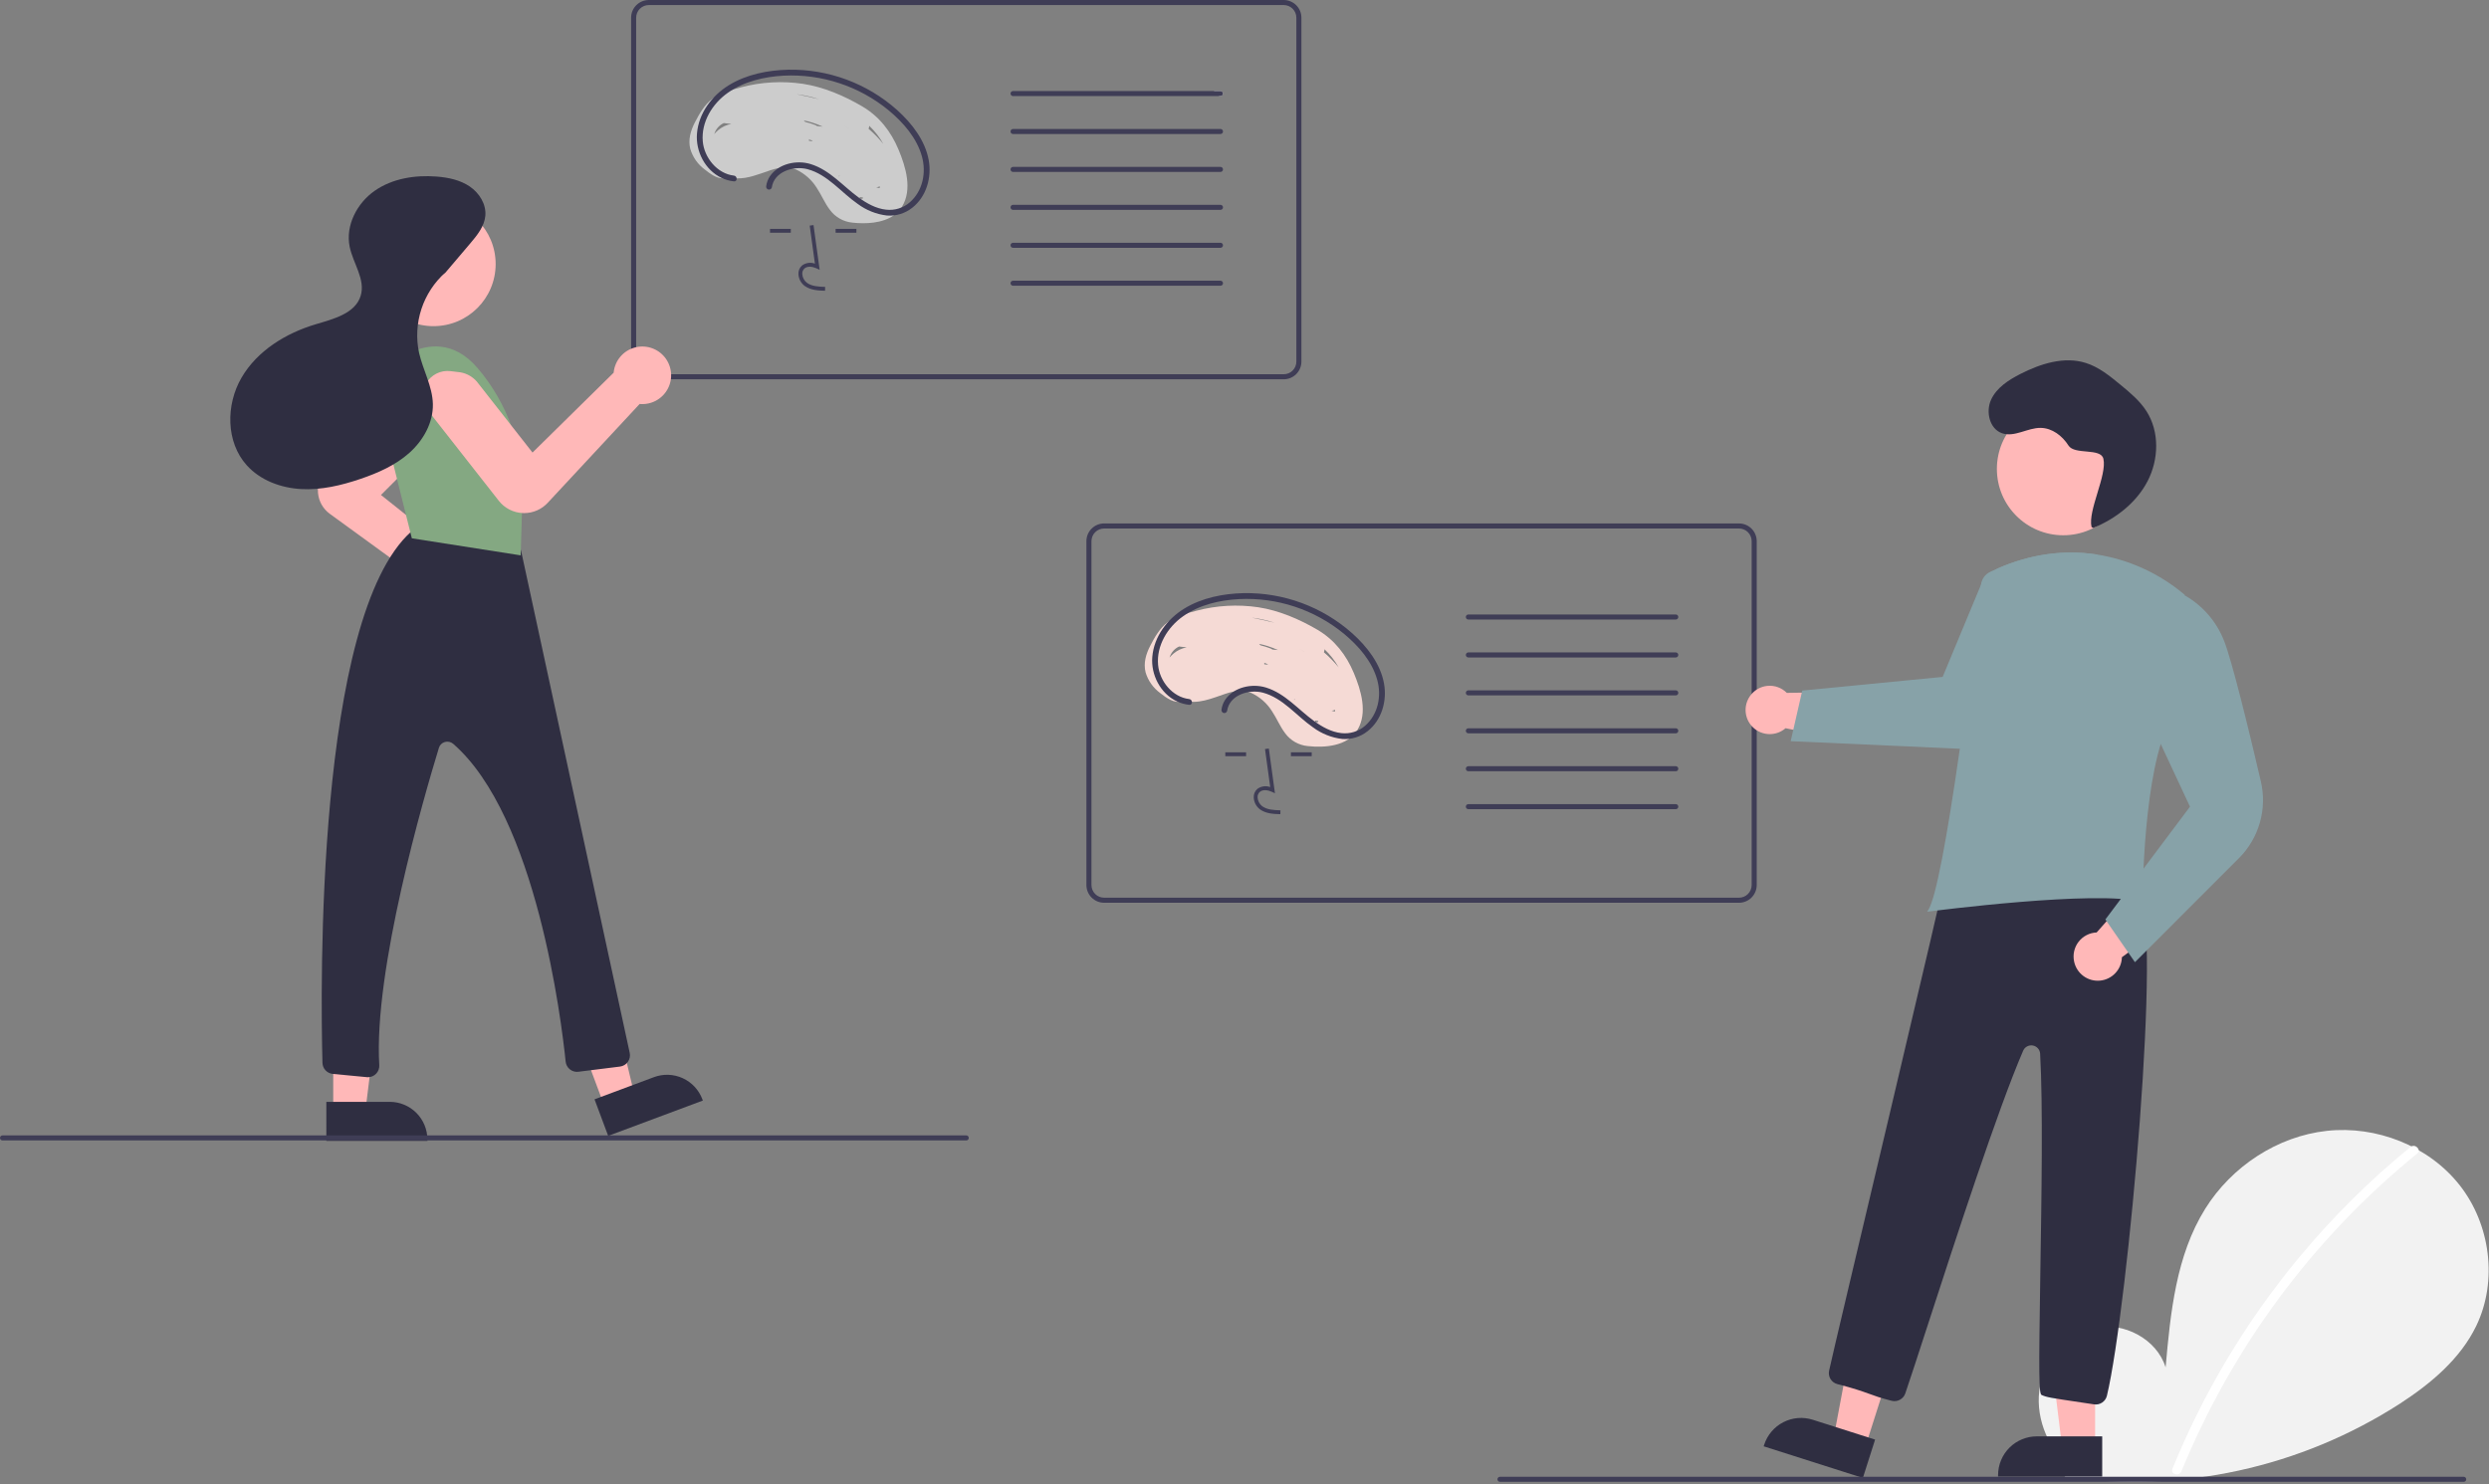 <svg width="984" height="587" viewBox="0 0 984 587" fill="none" xmlns="http://www.w3.org/2000/svg">
<rect x="0" y="0" width="984" height="587" fill="#808080" stroke="none"/>
<g clip-path="url(#clip0)">
<path d="M819.238 581.297C810.246 573.698 804.783 561.695 806.216 550.009C807.648 538.324 816.521 527.581 828.029 525.099C839.538 522.618 852.657 529.487 856.152 540.729C858.076 519.055 860.293 496.472 871.816 478.014C882.251 461.301 900.323 449.342 919.91 447.203C939.496 445.063 960.118 453.144 972.333 468.603C984.548 484.062 987.539 506.537 978.984 524.285C972.682 537.36 961.07 547.091 948.905 555.007C909.593 580.371 862.444 590.686 816.133 584.053" fill="#F2F2F2"/>
<path d="M952.964 453.592C936.803 466.755 921.977 481.477 908.7 497.546C887.922 522.606 871.109 550.704 858.845 580.86C857.947 583.06 861.519 584.017 862.407 581.842C882.473 532.833 914.506 489.636 955.577 456.204C957.421 454.702 954.794 452.102 952.964 453.592V453.592Z" fill="white"/>
<path d="M483.5 37C483.499 37.265 483.394 37.519 483.206 37.706C483.019 37.894 482.765 37.999 482.5 38H482.02C481.28 37.36 480.56 36.69 479.86 36H482.5C482.765 36.001 483.019 36.106 483.206 36.294C483.394 36.481 483.499 36.735 483.5 37Z" fill="#F2F2F2"/>
<path d="M507.5 0H256.5C254.644 0.002 252.865 0.74 251.553 2.053C250.24 3.365 249.502 5.144 249.5 7V143C249.502 144.856 250.24 146.635 251.553 147.947C252.865 149.26 254.644 149.998 256.5 150H507.5C509.356 149.998 511.135 149.26 512.447 147.947C513.76 146.635 514.498 144.856 514.5 143V7C514.498 5.144 513.76 3.365 512.447 2.053C511.135 0.74 509.356 0.002 507.5 0ZM512.5 143C512.499 144.326 511.973 145.597 511.035 146.535C510.097 147.472 508.826 147.999 507.5 148H256.5C255.174 147.999 253.903 147.472 252.965 146.535C252.027 145.597 251.501 144.326 251.5 143V7C251.501 5.674 252.027 4.403 252.965 3.465C253.903 2.527 255.174 2.001 256.5 2H507.5C508.826 2.001 510.097 2.527 511.035 3.465C511.973 4.403 512.499 5.674 512.5 7V143Z" fill="#3F3D56"/>
<path d="M355.22 59.16C352.23 51.98 347.58 46 340.82 42.04C333.73 37.87 325.62 34.4 317.46 33.15C309.292 31.942 300.963 32.408 292.98 34.52C291.94 34.79 290.86 35.08 289.78 35.4C286.972 36.125 284.303 37.307 281.88 38.9C281.8 38.95 281.72 39 281.64 39.06C278.54 41.34 276.42 45.1 274.68 48.47C273.03 51.7 271.99 55.26 272.89 58.87C273.866 62.163 275.897 65.044 278.67 67.07C280.6 68.59 283.13 70.51 285.71 70.55C286.32 70.564 286.927 70.462 287.5 70.25C287.679 70.187 287.85 70.103 288.01 70C289.05 70.312 290.125 70.49 291.21 70.53C295.6 70.73 299.99 68.87 304.5 67.35C305.557 66.981 306.64 66.69 307.74 66.48C309.709 66.051 311.754 66.12 313.69 66.68C314.047 66.781 314.398 66.904 314.74 67.05C318.081 68.617 320.9 71.113 322.86 74.24C324.77 77.08 326.03 80.31 328.13 83.04C329.172 84.447 330.499 85.619 332.024 86.48C333.548 87.342 335.237 87.873 336.98 88.04C342.22 88.62 348.8 88.34 353.31 85.19C354.534 84.354 355.584 83.287 356.4 82.05C356.48 81.93 356.56 81.81 356.63 81.69C360.78 74.86 358.06 65.95 355.22 59.16ZM286.13 48.67C287.13 48.78 288.14 48.9 289.14 49.01C287.227 49.352 285.438 50.189 283.95 51.44C283.385 51.92 282.86 52.445 282.38 53.01C282.4 52.97 282.4 52.92 282.42 52.88C282.713 51.959 283.194 51.11 283.833 50.385C284.472 49.661 285.254 49.077 286.13 48.67V48.67ZM346.42 74.07C346.6 74.03 346.79 74 346.97 73.97C347.258 73.925 347.531 73.816 347.77 73.65C347.77 73.68 347.78 73.72 347.78 73.75C347.782 73.884 347.792 74.017 347.81 74.15C347.76 74.23 347.72 74.31 347.67 74.39C347.25 74.28 346.84 74.17 346.42 74.07L346.42 74.07ZM343.63 49.75C345.844 51.841 347.729 54.255 349.22 56.91C347.455 54.753 345.504 52.756 343.39 50.94C343.549 50.563 343.631 50.159 343.63 49.75V49.75ZM341.2 78.12C341.114 78.266 341.05 78.425 341.01 78.59C340.74 78.6 340.46 78.61 340.18 78.61H340.04C340.03 78.57 340.01 78.52 340 78.48C339.94 78.3 339.89 78.12 339.83 77.94C340.29 78 340.74 78.06 341.2 78.12V78.12ZM319.82 55.69C319.847 55.488 319.853 55.283 319.84 55.08C320.06 55.246 320.318 55.356 320.59 55.4C320.62 55.41 320.66 55.41 320.69 55.42C320.88 55.53 321.06 55.63 321.25 55.74L321.19 55.83C320.73 55.78 320.27 55.74 319.82 55.69V55.69ZM335.66 50.71H335.63C334.97 50.3 334.31 49.89 333.64 49.5C334.32 49.88 335 50.29 335.66 50.71V50.71ZM331.98 69.45C331.877 69.553 331.789 69.671 331.72 69.8C331.67 69.73 331.63 69.67 331.58 69.6C331.706 69.532 331.84 69.481 331.98 69.45V69.45ZM323.02 49.86C322.798 49.683 322.552 49.539 322.29 49.43C321.002 48.933 319.682 48.522 318.34 48.2C318.14 48.01 317.94 47.82 317.75 47.62C318.885 47.84 320.007 48.123 321.11 48.47C322.523 48.923 323.908 49.457 325.26 50.07C324.51 49.99 323.77 49.92 323.02 49.86L323.02 49.86ZM315.4 37.32C318.277 37.704 321.113 38.353 323.87 39.26C323.59 39.19 323.31 39.13 323.03 39.06C320.38 38.46 317.68 37.82 314.96 37.27C315.11 37.29 315.25 37.3 315.4 37.32L315.4 37.32Z" fill="#CCCCCC"/>
<path d="M326.173 114.977C323.65 114.906 320.511 114.818 318.094 113.053C317.374 112.505 316.783 111.807 316.361 111.006C315.939 110.206 315.698 109.323 315.653 108.42C315.609 107.778 315.715 107.135 315.961 106.54C316.207 105.946 316.588 105.416 317.072 104.993C317.793 104.455 318.636 104.106 319.526 103.978C320.416 103.85 321.324 103.947 322.167 104.259L320.108 89.212L321.619 89.005L324.04 106.695L322.778 106.116C321.314 105.445 319.306 105.103 318.057 106.158C317.751 106.434 317.512 106.776 317.359 107.159C317.207 107.542 317.145 107.955 317.178 108.366C317.215 109.038 317.396 109.695 317.71 110.291C318.023 110.887 318.461 111.409 318.994 111.82C320.875 113.195 323.377 113.372 326.215 113.452L326.173 114.977Z" fill="#3F3D56"/>
<path d="M312.633 90.509H304.416V92.035H312.633V90.509Z" fill="#3F3D56"/>
<path d="M338.569 90.509H330.352V92.035H338.569V90.509Z" fill="#3F3D56"/>
<path d="M290.14 69.442C283.523 68.687 278.398 62.347 277.835 55.914C277.166 48.262 281.622 40.993 287.737 36.699C294.131 32.208 302.098 30.332 309.806 29.919C324.842 29.171 339.619 34.042 351.264 43.585C357.04 48.382 362.434 54.492 364.478 61.873C366.254 68.283 364.809 75.545 359.654 80.034C358.378 81.134 356.889 81.958 355.279 82.454C353.67 82.949 351.975 83.106 350.301 82.913C346.301 82.498 342.61 80.395 339.415 78.072C333.201 73.553 328.099 67.258 320.527 64.897C314.976 63.166 307.771 64.69 304.379 69.71C303.609 70.86 303.11 72.169 302.92 73.539C302.85 73.831 302.893 74.139 303.041 74.4C303.19 74.662 303.432 74.857 303.719 74.946C304.011 75.025 304.323 74.985 304.587 74.836C304.85 74.686 305.044 74.439 305.126 74.147C306.017 67.824 313.792 65.464 319.248 66.908C327.204 69.014 332.544 76.113 339.071 80.623C342.449 83.142 346.43 84.731 350.614 85.23C354.243 85.515 357.844 84.409 360.686 82.136C366.262 77.733 368.395 70.16 367.162 63.342C365.734 55.446 360.42 48.679 354.589 43.44C342.768 32.931 327.422 27.262 311.608 27.562C303.542 27.748 295.126 29.413 288.177 33.676C281.437 37.811 276.227 44.729 275.546 52.771C274.947 59.849 278.745 67.253 285.264 70.354C286.801 71.082 288.449 71.547 290.14 71.73C291.601 71.897 291.589 69.607 290.14 69.442H290.14Z" fill="#3F3D56"/>
<path d="M483.5 37C483.499 37.265 483.394 37.519 483.206 37.706C483.019 37.894 482.765 37.999 482.5 38H400.5C400.235 38 399.98 37.895 399.793 37.707C399.605 37.52 399.5 37.265 399.5 37C399.5 36.735 399.605 36.48 399.793 36.293C399.98 36.105 400.235 36 400.5 36H482.5C482.765 36.001 483.019 36.106 483.206 36.294C483.394 36.481 483.499 36.735 483.5 37Z" fill="#3F3D56"/>
<path d="M482.5 53H400.5C400.235 53 399.98 52.895 399.793 52.707C399.605 52.52 399.5 52.265 399.5 52C399.5 51.735 399.605 51.48 399.793 51.293C399.98 51.105 400.235 51 400.5 51H482.5C482.765 51 483.02 51.105 483.207 51.293C483.395 51.48 483.5 51.735 483.5 52C483.5 52.265 483.395 52.52 483.207 52.707C483.02 52.895 482.765 53 482.5 53Z" fill="#3F3D56"/>
<path d="M482.5 68H400.5C400.235 68 399.98 67.895 399.793 67.707C399.605 67.52 399.5 67.265 399.5 67C399.5 66.735 399.605 66.48 399.793 66.293C399.98 66.105 400.235 66 400.5 66H482.5C482.765 66 483.02 66.105 483.207 66.293C483.395 66.48 483.5 66.735 483.5 67C483.5 67.265 483.395 67.52 483.207 67.707C483.02 67.895 482.765 68 482.5 68Z" fill="#3F3D56"/>
<path d="M482.5 83H400.5C400.235 83 399.98 82.895 399.793 82.707C399.605 82.52 399.5 82.265 399.5 82C399.5 81.735 399.605 81.48 399.793 81.293C399.98 81.105 400.235 81 400.5 81H482.5C482.765 81 483.02 81.105 483.207 81.293C483.395 81.48 483.5 81.735 483.5 82C483.5 82.265 483.395 82.52 483.207 82.707C483.02 82.895 482.765 83 482.5 83Z" fill="#3F3D56"/>
<path d="M482.5 98H400.5C400.235 98 399.98 97.895 399.793 97.707C399.605 97.52 399.5 97.265 399.5 97C399.5 96.735 399.605 96.48 399.793 96.293C399.98 96.105 400.235 96 400.5 96H482.5C482.765 96 483.02 96.105 483.207 96.293C483.395 96.48 483.5 96.735 483.5 97C483.5 97.265 483.395 97.52 483.207 97.707C483.02 97.895 482.765 98 482.5 98Z" fill="#3F3D56"/>
<path d="M482.5 113H400.5C400.235 113 399.98 112.895 399.793 112.707C399.605 112.52 399.5 112.265 399.5 112C399.5 111.735 399.605 111.48 399.793 111.293C399.98 111.105 400.235 111 400.5 111H482.5C482.765 111 483.02 111.105 483.207 111.293C483.395 111.48 483.5 111.735 483.5 112C483.5 112.265 483.395 112.52 483.207 112.707C483.02 112.895 482.765 113 482.5 113Z" fill="#3F3D56"/>
<path d="M186.131 246.555C183.344 246.563 180.653 245.536 178.58 243.674C177.42 242.639 176.483 241.378 175.828 239.968C175.173 238.558 174.812 237.029 174.769 235.475L130.393 203.201C129.054 202.227 127.942 200.975 127.134 199.53C126.325 198.085 125.839 196.483 125.71 194.832C125.58 193.181 125.81 191.522 126.383 189.969C126.957 188.416 127.86 187.006 129.03 185.835L162.069 152.797C163.43 151.435 165.164 150.508 167.053 150.133C168.941 149.757 170.898 149.95 172.677 150.687C174.456 151.423 175.976 152.671 177.046 154.272C178.115 155.873 178.686 157.755 178.686 159.68C178.416 164.731 176.426 169.537 173.045 173.299L150.613 195.731L185.821 223.796C185.93 223.789 186.038 223.783 186.148 223.783C189.055 223.783 191.852 224.894 193.966 226.89C196.08 228.886 197.35 231.614 197.517 234.517C197.684 237.419 196.734 240.275 194.863 242.499C192.992 244.724 190.341 246.149 187.453 246.481C187.014 246.53 186.572 246.555 186.131 246.555Z" fill="#FFB8B8"/>
<path d="M238.863 437.183L250.77 432.738L239.291 384.695L221.717 391.256L238.863 437.183Z" fill="#FFB8B8"/>
<path d="M277.861 435.222L240.439 449.192L235.041 434.734L258.517 425.97C262.216 424.589 266.312 424.734 269.904 426.373C273.495 428.012 276.289 431.011 277.67 434.71L277.861 435.222Z" fill="#2F2E41"/>
<path d="M131.741 439.363H144.451L150.497 390.339L131.739 390.34L131.741 439.363Z" fill="#FFB8B8"/>
<path d="M168.963 451.164L129.018 451.165L129.017 435.732L154.075 435.731C158.024 435.731 161.81 437.299 164.602 440.091C167.394 442.882 168.963 446.669 168.963 450.617L168.963 451.164Z" fill="#2F2E41"/>
<path d="M145.459 425.986C145.316 425.986 145.173 425.979 145.03 425.965L131.557 424.682C130.464 424.578 129.447 424.078 128.697 423.276C127.947 422.475 127.516 421.426 127.485 420.329C126.708 391.153 124.749 243.9 162.642 210.156C163.299 209.578 164.114 209.21 164.981 209.099V209.098C171.845 208.157 195.001 205.85 204.803 215.709C205.425 216.33 205.856 217.116 206.044 217.974L248.952 416.362C249.084 416.972 249.088 417.603 248.963 418.215C248.837 418.827 248.586 419.406 248.225 419.916C247.864 420.425 247.401 420.854 246.865 421.174C246.329 421.495 245.732 421.701 245.112 421.778L228.661 423.834C228.067 423.909 227.464 423.865 226.887 423.704C226.31 423.542 225.772 423.267 225.303 422.895C224.834 422.523 224.444 422.06 224.156 421.535C223.869 421.01 223.689 420.433 223.627 419.837C221.99 403.89 212.154 322.887 179.192 294.174C178.746 293.782 178.208 293.508 177.629 293.378C177.049 293.247 176.446 293.265 175.875 293.428C175.316 293.583 174.805 293.878 174.392 294.286C173.978 294.693 173.675 295.199 173.511 295.755C167.409 315.722 147.675 383.776 149.943 421.217C149.981 421.829 149.893 422.442 149.685 423.019C149.477 423.596 149.152 424.124 148.732 424.571C148.312 425.018 147.805 425.374 147.242 425.617C146.679 425.861 146.072 425.986 145.459 425.986V425.986Z" fill="#2F2E41"/>
<path d="M171.388 128.982C184.953 128.982 195.949 117.986 195.949 104.421C195.949 90.856 184.953 79.86 171.388 79.86C157.823 79.86 146.827 90.856 146.827 104.421C146.827 117.986 157.823 128.982 171.388 128.982Z" fill="#FFB8B8"/>
<path d="M147.272 150.677C147.272 150.677 170.079 123.722 188.74 145.493C200.747 159.501 207.097 177.484 206.55 195.925L205.846 219.618L162.822 212.879L147.272 150.677Z" fill="#84A882"/>
<path d="M207.208 202.906C207.029 202.906 206.85 202.902 206.671 202.895C204.833 202.819 203.033 202.345 201.396 201.505C199.759 200.666 198.324 199.481 197.189 198.033L169.274 162.44C168.086 160.925 167.373 159.092 167.227 157.172C167.081 155.252 167.507 153.332 168.452 151.655C169.397 149.977 170.818 148.618 172.535 147.748C174.253 146.878 176.19 146.537 178.101 146.768L182.032 147.243C184.541 147.683 186.825 148.97 188.502 150.888L210.523 178.965L242.61 147.379C242.616 147.271 242.624 147.162 242.637 147.053C242.905 144.83 243.823 142.736 245.275 141.032C246.727 139.327 248.65 138.089 250.802 137.472C252.954 136.855 255.241 136.886 257.375 137.561C259.51 138.237 261.398 139.526 262.804 141.269C264.21 143.012 265.07 145.131 265.278 147.36C265.486 149.59 265.031 151.831 263.972 153.803C262.913 155.776 261.296 157.393 259.322 158.451C257.349 159.509 255.108 159.962 252.879 159.753L216.526 198.845C215.336 200.127 213.894 201.149 212.291 201.848C210.688 202.546 208.957 202.907 207.208 202.906Z" fill="#FFB8B8"/>
<path d="M175.369 108.67L185.922 96.238C188.641 93.034 191.486 89.545 191.87 85.36C192.292 80.773 189.502 76.314 185.687 73.731C181.873 71.149 177.189 70.177 172.596 69.82C164.078 69.159 155.114 70.567 148.112 75.462C141.109 80.357 136.528 89.194 138.235 97.566C139.58 104.157 144.534 110.472 142.608 116.918C140.501 123.971 131.861 126.135 124.807 128.238C112.967 131.768 101.661 138.718 95.456 149.402C89.251 160.087 89.278 174.819 97.549 183.997C102.906 189.94 110.984 192.946 118.972 193.398C126.959 193.85 134.91 191.969 142.485 189.396C149.462 187.026 156.363 183.978 161.856 179.066C167.348 174.155 171.305 167.127 171.134 159.761C170.97 152.741 167.21 146.346 165.665 139.497C164.447 133.761 164.766 127.805 166.592 122.232C168.418 116.66 171.684 111.67 176.061 107.767" fill="#2F2E41"/>
<path d="M687.5 357H436.5C434.644 356.998 432.865 356.26 431.553 354.947C430.24 353.635 429.502 351.856 429.5 350V214C429.502 212.144 430.24 210.365 431.553 209.053C432.865 207.74 434.644 207.002 436.5 207H687.5C689.356 207.002 691.135 207.74 692.447 209.053C693.76 210.365 694.498 212.144 694.5 214V350C694.498 351.856 693.76 353.635 692.447 354.947C691.135 356.26 689.356 356.998 687.5 357ZM436.5 209C435.174 209.002 433.904 209.529 432.966 210.466C432.029 211.404 431.502 212.674 431.5 214V350C431.502 351.326 432.029 352.596 432.966 353.534C433.904 354.471 435.174 354.998 436.5 355H687.5C688.826 354.998 690.096 354.471 691.034 353.534C691.971 352.596 692.498 351.326 692.5 350V214C692.498 212.674 691.971 211.404 691.034 210.466C690.096 209.529 688.826 209.002 687.5 209H436.5Z" fill="#3F3D56"/>
<path d="M535.224 266.157C532.229 258.985 527.576 253.003 520.821 249.037C513.725 244.871 505.625 241.402 497.464 240.151C489.294 238.944 480.965 239.41 472.981 241.521C469.132 242.518 464.89 243.676 461.644 246.062C458.541 248.344 456.415 252.097 454.685 255.468C453.027 258.698 451.993 262.255 452.891 265.873C453.866 269.167 455.899 272.048 458.674 274.073C461.037 275.939 464.341 278.41 467.501 277.253C467.68 277.187 467.851 277.101 468.011 276.995C473.468 278.656 478.894 276.241 484.495 274.35C487.9 273.201 491.323 272.62 494.742 274.054C498.083 275.618 500.902 278.112 502.862 281.236C504.774 284.082 506.033 287.314 508.13 290.042C509.173 291.447 510.5 292.617 512.023 293.478C513.547 294.338 515.234 294.869 516.976 295.037C523.744 295.795 532.728 295.097 536.627 288.688C540.783 281.859 538.064 272.954 535.224 266.157ZM466.131 255.668C467.135 255.782 468.139 255.896 469.143 256.01C467.23 256.354 465.441 257.193 463.952 258.444C463.386 258.921 462.861 259.446 462.383 260.011C462.397 259.966 462.405 259.922 462.42 259.876C462.715 258.956 463.197 258.108 463.836 257.384C464.474 256.66 465.256 256.076 466.131 255.668ZM499.835 262.08C500.058 262.247 500.318 262.358 500.593 262.403C500.625 262.408 500.657 262.414 500.689 262.419C500.876 262.526 501.063 262.633 501.25 262.738C501.229 262.767 501.213 262.8 501.193 262.83C500.734 262.783 500.275 262.737 499.816 262.691C499.848 262.489 499.855 262.283 499.835 262.08ZM511.985 276.446C511.883 276.553 511.794 276.672 511.718 276.799C511.673 276.733 511.628 276.668 511.583 276.602C511.707 276.529 511.843 276.476 511.985 276.446ZM519.831 284.939C520.286 284.998 520.741 285.058 521.196 285.118C521.111 285.266 521.049 285.425 521.011 285.591C520.689 285.602 520.363 285.607 520.038 285.608L519.831 284.939ZM526.421 281.066L526.97 280.972C527.258 280.925 527.532 280.816 527.773 280.653C527.774 280.685 527.777 280.717 527.778 280.75C527.782 280.859 527.792 280.996 527.806 281.152C527.761 281.23 527.716 281.309 527.668 281.386C527.252 281.279 526.837 281.173 526.421 281.066ZM503.02 256.865C502.801 256.683 502.554 256.538 502.289 256.435C501 255.937 499.68 255.524 498.338 255.199C498.137 255.01 497.94 254.816 497.749 254.617C498.882 254.841 500.003 255.126 501.106 255.472C502.52 255.925 503.907 256.458 505.26 257.069C504.512 256.986 503.766 256.918 503.02 256.865ZM515.626 257.71C514.968 257.298 514.306 256.895 513.64 256.499C514.323 256.884 514.996 257.287 515.659 257.709L515.626 257.71ZM529.218 263.913C527.454 261.755 525.503 259.757 523.388 257.942C523.551 257.567 523.633 257.161 523.629 256.752C525.845 258.841 527.729 261.256 529.218 263.913ZM503.869 246.255C503.59 246.191 503.311 246.126 503.032 246.063C500.382 245.465 497.683 244.821 494.959 244.274C495.105 244.291 495.251 244.305 495.397 244.324C498.275 244.705 501.111 245.351 503.869 246.255Z" fill="#F5DAD5"/>
<path d="M506.172 321.976C503.65 321.906 500.511 321.818 498.094 320.052C497.374 319.505 496.783 318.806 496.361 318.006C495.939 317.206 495.698 316.323 495.653 315.42C495.609 314.778 495.715 314.134 495.961 313.54C496.207 312.945 496.588 312.416 497.072 311.993C497.793 311.455 498.636 311.106 499.526 310.978C500.416 310.85 501.324 310.946 502.167 311.259L500.108 296.212L501.619 296.004L504.04 313.695L502.778 313.116C501.314 312.444 499.306 312.103 498.057 313.158C497.751 313.433 497.512 313.776 497.359 314.159C497.207 314.542 497.145 314.955 497.178 315.366C497.215 316.038 497.396 316.695 497.71 317.291C498.023 317.887 498.461 318.408 498.994 318.82C500.875 320.195 503.377 320.372 506.215 320.452L506.172 321.976Z" fill="#3F3D56"/>
<path d="M492.633 297.509H484.416V299.035H492.633V297.509Z" fill="#3F3D56"/>
<path d="M518.569 297.509H510.352V299.035H518.569V297.509Z" fill="#3F3D56"/>
<path d="M470.14 276.442C463.523 275.687 458.398 269.347 457.835 262.914C457.166 255.262 461.622 247.993 467.737 243.699C474.131 239.208 482.098 237.332 489.806 236.92C504.842 236.171 519.619 241.042 531.264 250.585C537.04 255.382 542.434 261.492 544.478 268.873C546.254 275.283 544.809 282.545 539.654 287.034C538.378 288.134 536.889 288.958 535.279 289.454C533.67 289.949 531.975 290.106 530.301 289.914C526.301 289.498 522.61 287.395 519.415 285.072C513.201 280.553 508.099 274.258 500.527 271.897C494.976 270.166 487.771 271.69 484.379 276.71C483.609 277.86 483.11 279.169 482.92 280.539C482.85 280.831 482.893 281.139 483.041 281.4C483.19 281.662 483.432 281.857 483.719 281.946C484.011 282.025 484.323 281.985 484.587 281.836C484.85 281.686 485.044 281.439 485.126 281.147C486.017 274.824 493.792 272.464 499.248 273.908C507.204 276.014 512.544 283.113 519.071 287.623C522.449 290.142 526.43 291.731 530.614 292.23C534.243 292.515 537.844 291.409 540.686 289.136C546.262 284.733 548.395 277.16 547.162 270.342C545.734 262.446 540.42 255.679 534.589 250.44C522.768 239.931 507.422 234.262 491.608 234.562C483.542 234.748 475.126 236.413 468.177 240.676C461.437 244.811 456.227 251.729 455.546 259.771C454.947 266.849 458.745 274.253 465.264 277.354C466.801 278.082 468.449 278.547 470.14 278.73C471.601 278.897 471.589 276.607 470.14 276.442H470.14Z" fill="#3F3D56"/>
<path d="M662.5 245H580.5C580.235 245 579.98 244.895 579.793 244.707C579.605 244.52 579.5 244.265 579.5 244C579.5 243.735 579.605 243.48 579.793 243.293C579.98 243.105 580.235 243 580.5 243H662.5C662.765 243 663.02 243.105 663.207 243.293C663.395 243.48 663.5 243.735 663.5 244C663.5 244.265 663.395 244.52 663.207 244.707C663.02 244.895 662.765 245 662.5 245Z" fill="#3F3D56"/>
<path d="M662.5 260H580.5C580.235 260 579.98 259.895 579.793 259.707C579.605 259.52 579.5 259.265 579.5 259C579.5 258.735 579.605 258.48 579.793 258.293C579.98 258.105 580.235 258 580.5 258H662.5C662.765 258 663.02 258.105 663.207 258.293C663.395 258.48 663.5 258.735 663.5 259C663.5 259.265 663.395 259.52 663.207 259.707C663.02 259.895 662.765 260 662.5 260Z" fill="#3F3D56"/>
<path d="M662.5 275H580.5C580.235 275 579.98 274.895 579.793 274.707C579.605 274.52 579.5 274.265 579.5 274C579.5 273.735 579.605 273.48 579.793 273.293C579.98 273.105 580.235 273 580.5 273H662.5C662.765 273 663.02 273.105 663.207 273.293C663.395 273.48 663.5 273.735 663.5 274C663.5 274.265 663.395 274.52 663.207 274.707C663.02 274.895 662.765 275 662.5 275Z" fill="#3F3D56"/>
<path d="M662.5 290H580.5C580.235 290 579.98 289.895 579.793 289.707C579.605 289.52 579.5 289.265 579.5 289C579.5 288.735 579.605 288.48 579.793 288.293C579.98 288.105 580.235 288 580.5 288H662.5C662.765 288 663.02 288.105 663.207 288.293C663.395 288.48 663.5 288.735 663.5 289C663.5 289.265 663.395 289.52 663.207 289.707C663.02 289.895 662.765 290 662.5 290Z" fill="#3F3D56"/>
<path d="M662.5 305H580.5C580.235 305 579.98 304.895 579.793 304.707C579.605 304.52 579.5 304.265 579.5 304C579.5 303.735 579.605 303.48 579.793 303.293C579.98 303.105 580.235 303 580.5 303H662.5C662.765 303 663.02 303.105 663.207 303.293C663.395 303.48 663.5 303.735 663.5 304C663.5 304.265 663.395 304.52 663.207 304.707C663.02 304.895 662.765 305 662.5 305Z" fill="#3F3D56"/>
<path d="M662.5 320H580.5C580.235 320 579.98 319.895 579.793 319.707C579.605 319.52 579.5 319.265 579.5 319C579.5 318.735 579.605 318.48 579.793 318.293C579.98 318.105 580.235 318 580.5 318H662.5C662.765 318 663.02 318.105 663.207 318.293C663.395 318.48 663.5 318.735 663.5 319C663.5 319.265 663.395 319.52 663.207 319.707C663.02 319.895 662.765 320 662.5 320Z" fill="#3F3D56"/>
<path d="M815.686 211.676C830.177 211.676 841.924 199.928 841.924 185.437C841.924 170.946 830.177 159.198 815.686 159.198C801.194 159.198 789.447 170.946 789.447 185.437C789.447 199.928 801.194 211.676 815.686 211.676Z" fill="#FFB8B8"/>
<path d="M737.487 572.021L725.009 568.044L734.412 518.019L752.829 523.889L737.487 572.021Z" fill="#FFB8B8"/>
<path d="M716.666 561.452L741.298 569.303L736.469 584.455L697.25 571.955L697.431 571.389C698.041 569.473 699.023 567.697 700.32 566.161C701.617 564.625 703.204 563.359 704.99 562.436C706.776 561.514 708.727 560.952 710.73 560.783C712.733 560.614 714.75 560.841 716.666 561.452Z" fill="#2F2E41"/>
<path d="M828.277 571.762H815.179L808.946 521.244H828.277V571.762Z" fill="#FFB8B8"/>
<path d="M805.229 568.02H831.083V583.924H789.92V583.329C789.92 581.319 790.316 579.328 791.086 577.471C791.855 575.613 792.983 573.926 794.404 572.504C795.826 571.082 797.514 569.955 799.371 569.185C801.228 568.416 803.219 568.02 805.229 568.02Z" fill="#2F2E41"/>
<path d="M827.893 555.368L823.473 554.708C810.066 552.711 809.263 552.591 807.134 551.657C806.048 551.179 805.971 543.963 806.624 503.401C807.103 473.626 807.699 436.571 806.541 416.678C806.494 415.893 806.183 415.147 805.659 414.561C805.136 413.974 804.43 413.581 803.655 413.444C802.881 413.308 802.083 413.436 801.391 413.809C800.698 414.181 800.151 414.776 799.838 415.498C789.863 438.535 773.126 490.088 762.051 524.202C758.199 536.068 755.156 545.441 753.231 551.059C752.859 552.122 752.105 553.007 751.115 553.543C750.125 554.079 748.97 554.227 747.877 553.957C738.763 551.679 739.373 550.71 726.392 547.353C725.269 547.066 724.3 546.356 723.688 545.372C723.077 544.388 722.869 543.205 723.11 542.071C725.458 530.999 768.425 351.471 771.713 334.405C771.825 333.821 772.051 333.265 772.378 332.769C772.706 332.272 773.128 331.846 773.621 331.514C774.115 331.181 774.669 330.95 775.252 330.834C775.835 330.717 776.435 330.717 777.019 330.834C786.692 332.783 792.578 334.851 802.137 336.85C812.453 339.008 823.12 341.239 833.524 343.322C834.559 343.53 835.487 344.099 836.143 344.927C838.717 348.179 842.535 350.004 846.577 351.936C849.301 353.239 843.127 353.121 845.5 355C855.11 362.607 841.29 517.088 832.94 551.978C832.672 553.07 832.007 554.023 831.073 554.65C830.139 555.277 829.006 555.533 827.893 555.368V555.368Z" fill="#2F2E41"/>
<path d="M819.984 380.28C819.686 378.924 819.689 377.519 819.992 376.164C820.296 374.809 820.892 373.537 821.741 372.438C822.589 371.339 823.668 370.439 824.901 369.802C826.135 369.164 827.493 368.805 828.88 368.75L850.088 344.812L863.258 360.723L838.869 378.54C838.807 380.876 837.891 383.11 836.293 384.816C834.695 386.522 832.527 387.583 830.199 387.798C827.872 388.012 825.546 387.365 823.663 385.98C821.781 384.594 820.471 382.566 819.984 380.28V380.28Z" fill="#FFB8B8"/>
<path d="M826.869 208.396C825.338 201.896 833.082 187.91 831.55 181.41C830.512 177.008 820.161 180 817.746 176.177C815.33 172.353 811.284 169.256 806.761 169.205C801.563 169.147 796.449 173.003 791.525 171.336C786.546 169.651 784.955 162.833 787.156 158.06C789.357 153.287 794.098 150.246 798.783 147.862C806.761 143.804 816.049 140.84 824.588 143.525C829.749 145.149 834.065 148.666 838.241 152.106C842.048 155.241 845.919 158.448 848.58 162.601C853.794 170.736 853.479 181.696 849.024 190.27C844.568 198.843 836.45 205.135 827.505 208.787" fill="#2F2E41"/>
<path d="M762.441 359.663C765.273 354.932 769.573 332.766 774.875 295.56C778.485 270.161 781.63 244.354 783.191 231.171C783.312 230.104 783.702 229.085 784.325 228.211C784.947 227.336 785.782 226.633 786.75 226.169C787.763 225.681 788.77 225.218 789.77 224.782C802.693 219.161 815.79 217.298 828.694 219.246C841.579 221.225 853.665 226.732 863.613 235.157L863.731 235.268L863.761 235.426C863.817 235.719 869.237 264.924 858.136 284.655C847.188 304.124 847.06 355.682 847.06 356.2V356.863L846.423 356.681C829.391 351.814 763.598 360.329 762.935 360.416L761.91 360.549L762.441 359.663Z" fill="#87A2A8"/>
<path d="M832.332 363.619L865.789 319.009L848.536 282.04L849.789 238.194L863.933 235.581L864.083 235.656C870.954 239.674 876.28 245.88 879.211 253.28C882.353 261.136 888.87 287.861 893.784 308.898C895.067 314.313 894.939 319.966 893.412 325.316C891.884 330.667 889.009 335.535 885.061 339.456L844.018 380.499L832.332 363.619Z" fill="#87A2A8"/>
<path d="M691.878 275.211C692.678 274.076 693.717 273.13 694.922 272.44C696.127 271.75 697.468 271.333 698.852 271.217C700.236 271.102 701.628 271.291 702.93 271.772C704.233 272.253 705.414 273.013 706.391 274L738.368 273.508L735.507 293.962L705.902 287.977C704.136 289.508 701.869 290.338 699.531 290.31C697.194 290.281 694.948 289.397 693.22 287.823C691.491 286.249 690.4 284.096 690.152 281.772C689.905 279.447 690.519 277.113 691.878 275.211Z" fill="#FFB8B8"/>
<path d="M707.929 293.103L712.503 273.087L768.003 267.691L783.218 231.1L783.663 230.019L789.643 224.862L789.77 224.782C802.693 219.161 815.789 217.299 828.695 219.246L829.148 219.314L829.119 219.771C828.828 224.454 827.626 229.035 825.58 233.257C819.839 245.166 784.516 295.786 784.16 296.296L784.002 296.521L707.929 293.103Z" fill="#87A2A8"/>
<path d="M974 586H593C592.735 586 592.48 585.895 592.293 585.707C592.105 585.52 592 585.265 592 585C592 584.735 592.105 584.48 592.293 584.293C592.48 584.105 592.735 584 593 584H974C974.265 584 974.52 584.105 974.707 584.293C974.895 584.48 975 584.735 975 585C975 585.265 974.895 585.52 974.707 585.707C974.52 585.895 974.265 586 974 586Z" fill="#3F3D56"/>
<path d="M382 451H1C0.735 451 0.48 450.895 0.293 450.707C0.105 450.52 0 450.265 0 450C0 449.735 0.105 449.48 0.293 449.293C0.48 449.105 0.735 449 1 449H382C382.265 449 382.52 449.105 382.707 449.293C382.895 449.48 383 449.735 383 450C383 450.265 382.895 450.52 382.707 450.707C382.52 450.895 382.265 451 382 451Z" fill="#3F3D56"/>
</g>
<defs>
<clipPath id="clip0">
<rect width="983.864" height="586.046" fill="white"/>
</clipPath>
</defs>
</svg>
